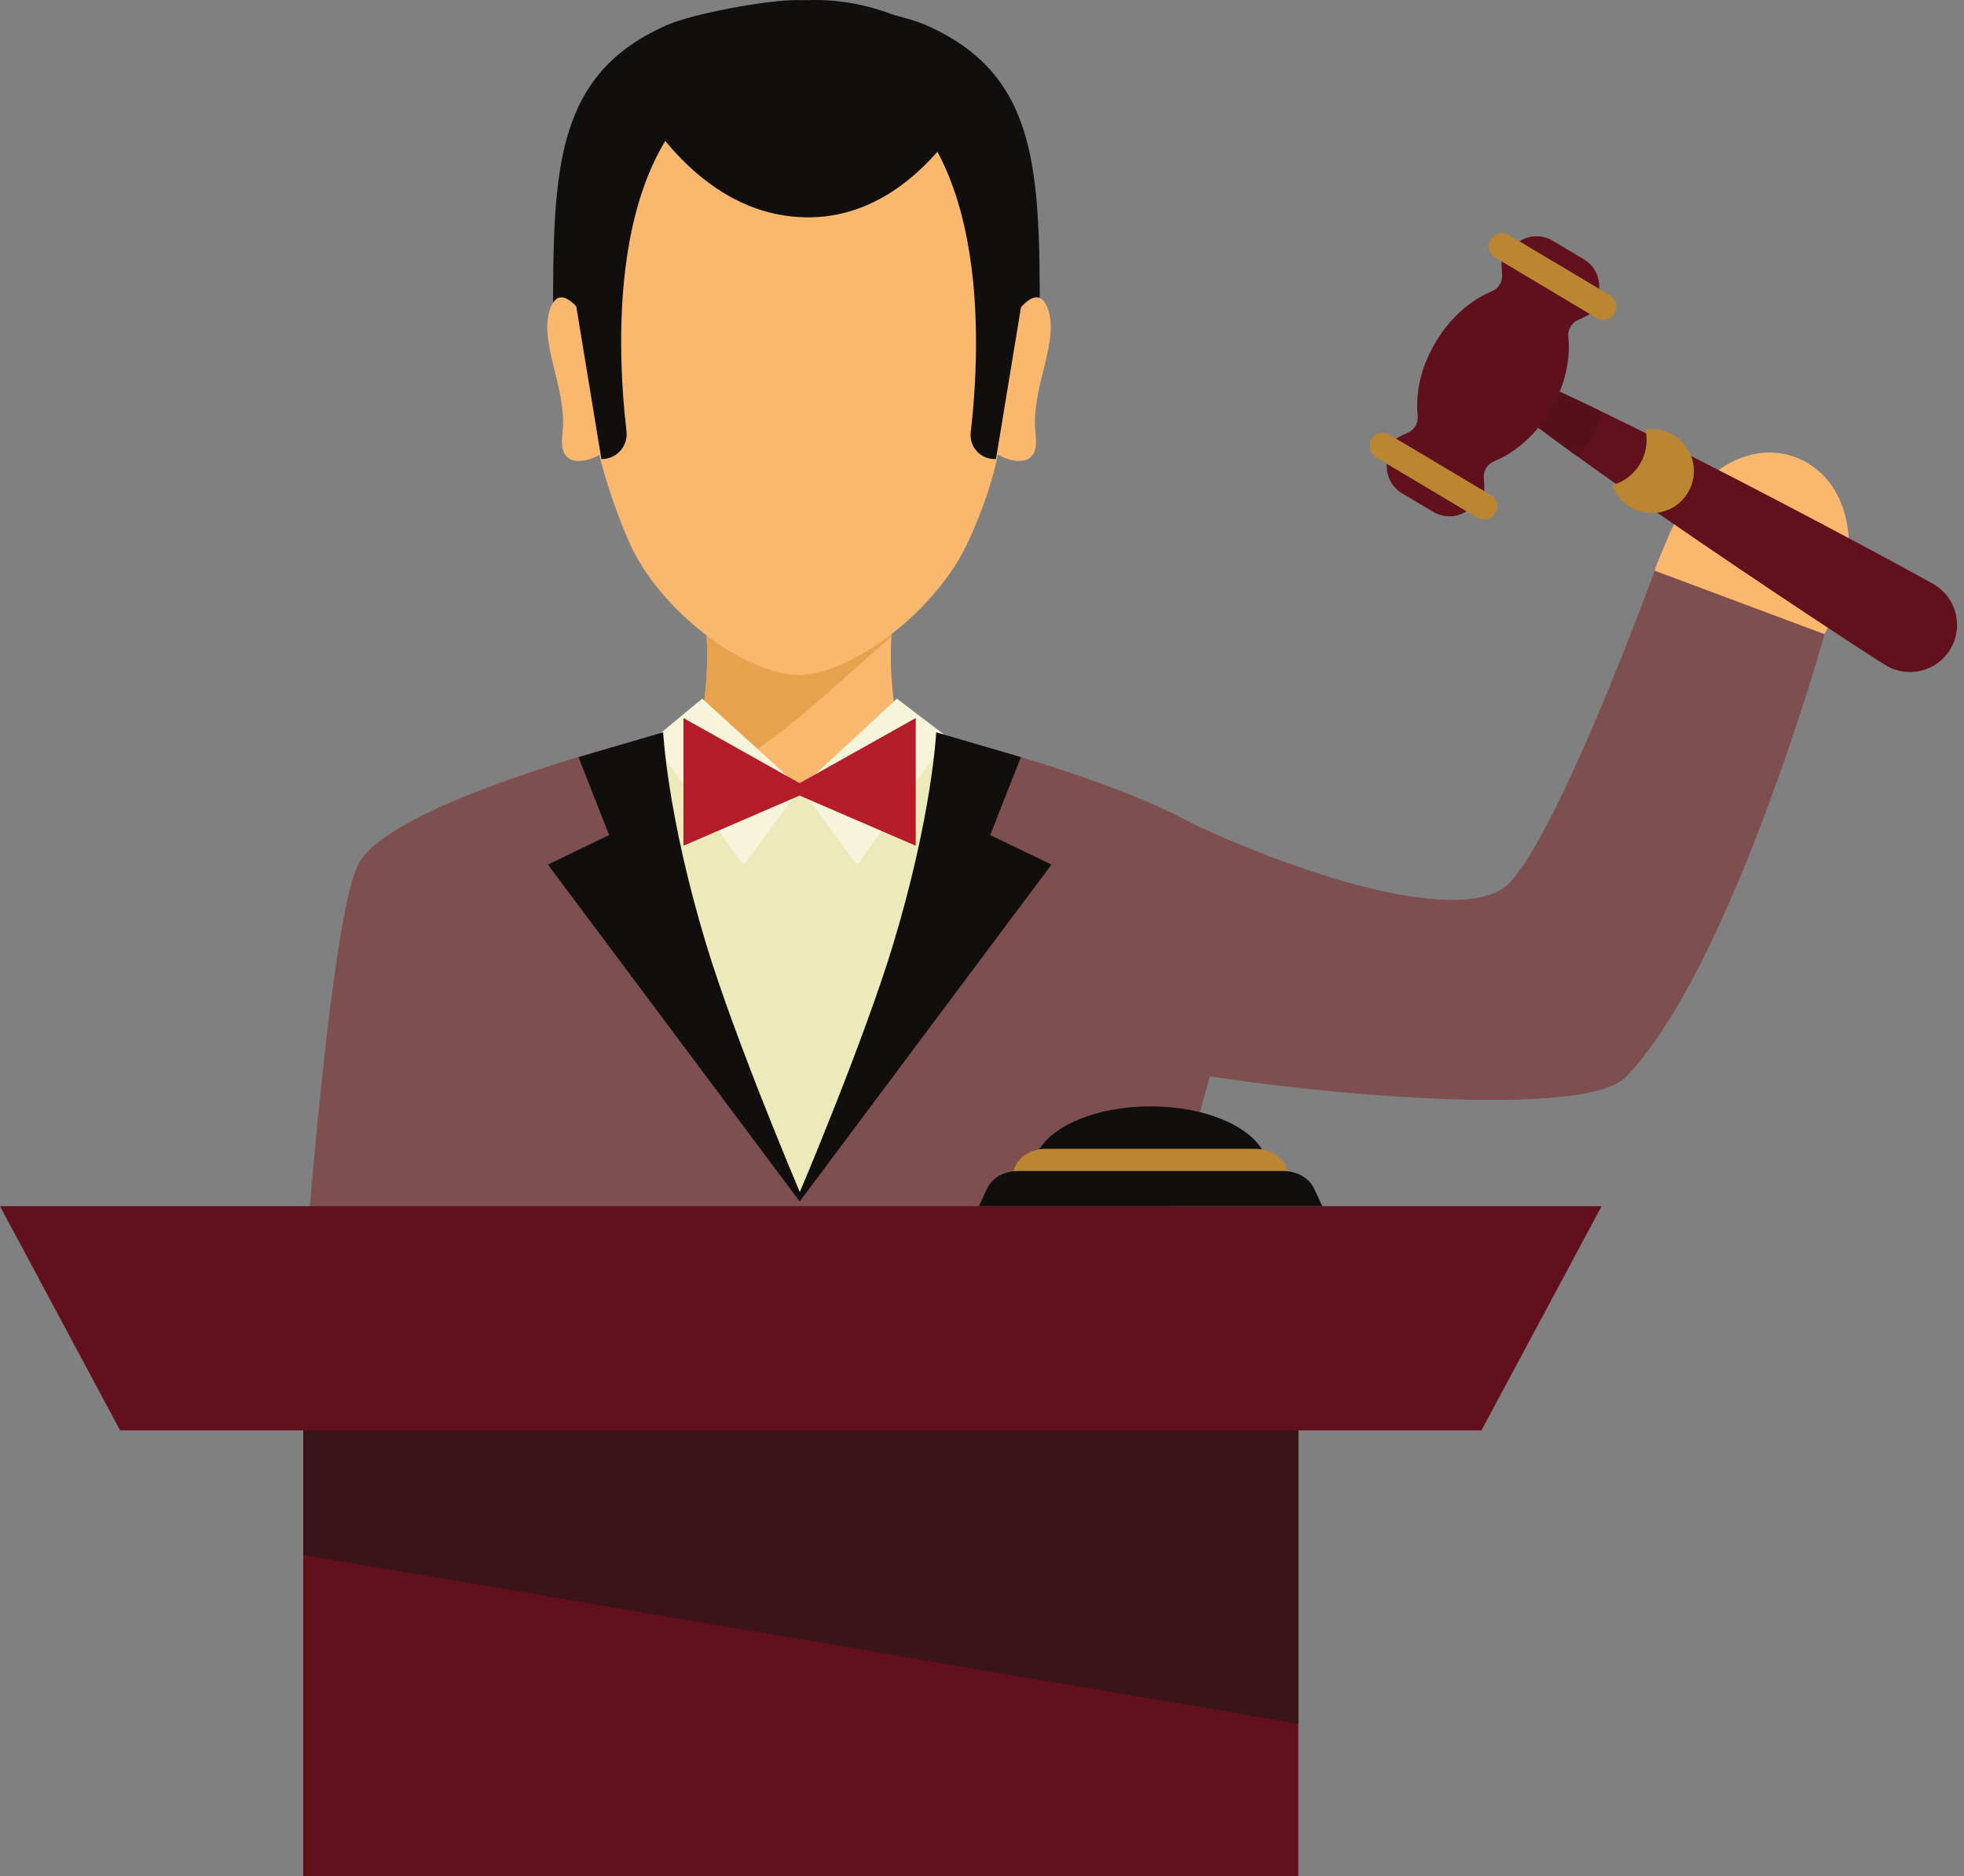 <svg width="268" height="256" viewBox="0 0 268 256" fill="none" xmlns="http://www.w3.org/2000/svg">
<rect x="0" y="0" width="268" height="256" fill="#808080" stroke="none"/>
<path d="M225.799 77.876C225.799 77.876 212.692 113.827 205.835 120.612C200.757 125.632 182.565 121.711 161.613 111.892L157.005 145.422C172.022 148.663 215.785 153.231 221.828 146.999C236.284 132.102 249.033 86.336 249.033 86.336L225.799 77.876Z" fill="#7E4F4F"/>
<path d="M227.322 74.025C226.855 75.207 226.096 76.704 225.803 77.876L248.964 86.538C249.55 85.479 250.086 84.361 250.549 83.182C254.415 73.374 251.597 64.994 245.185 62.465C238.769 59.937 231.188 64.216 227.322 74.025Z" fill="#FAB76E"/>
<path d="M126.231 3.375C122.907 1.929 113.146 0.041 108.679 0.005C104.212 0.041 94.451 1.929 91.123 3.375C75.658 10.099 75.47 23.163 75.47 43.507H108.679H141.884C141.884 23.163 141.696 10.099 126.231 3.375Z" fill="#100F0D"/>
<path d="M121.902 84.278H96.158C96.158 84.278 100.089 106.64 81.362 125.132L107.789 157.064H110.267L136.698 125.132C117.97 106.64 121.902 84.278 121.902 84.278Z" fill="#FAB76E"/>
<path d="M121.902 84.278H96.158C96.158 84.278 98.064 95.176 92.856 108.044C103.605 103.849 112.176 94.998 121.638 86.872C121.739 85.226 121.902 84.278 121.902 84.278Z" fill="#E7A24D"/>
<path d="M94.849 97.027C94.158 99.595 92.121 98.01 90.823 101.692C88.552 108.119 86.302 120.337 81.445 125.132L107.876 165.321H110.35L136.777 125.132C131.92 120.337 133.056 109.617 130.784 103.186C129.486 99.511 124.064 99.591 123.37 97.027L109.243 107.522L94.849 97.027Z" fill="#ECE9BA"/>
<path d="M142.937 42.01C141.946 39.446 140.209 40.773 138.857 42.458C139.247 22.574 128.745 12.476 128.745 12.476H109.03H89.311C89.311 12.476 78.743 22.552 79.076 42.314C77.745 40.701 76.085 39.522 75.119 42.01C73.326 46.632 77.539 52.965 76.732 59.388C76.186 63.728 79.611 63.291 81.778 62.079C82.599 65.363 83.81 69.237 85.76 73.768C89.879 83.36 101.713 92.091 108.972 92.091C116.227 92.091 127.887 83.287 132.184 73.768C134.159 69.396 135.392 65.761 136.173 62.025C138.336 63.28 141.877 63.797 141.327 59.388C140.517 52.965 144.73 46.632 142.937 42.01Z" fill="#FAB76E"/>
<path d="M109.229 107.523L116.965 118.051L129.334 100.626L122.386 95.338L109.229 107.523Z" fill="#F6F5DB"/>
<path d="M109.229 107.523L101.492 118.051L88.892 101.085L95.814 95.338L109.229 107.523Z" fill="#F6F5DB"/>
<path d="M169.252 117.798C165.205 110.583 140.05 103.317 129.508 100.543C129.182 103.671 128.282 106.72 126.802 109.465C127.367 114.792 127.142 121.935 124.372 130.239C122.372 136.254 115.363 149.701 113.402 154.801C112.632 156.808 109.113 163.278 109.113 163.278C109.113 163.278 105.59 156.808 104.816 154.801C102.86 149.701 96.172 136.254 94.165 130.239C92.158 124.214 91.463 118.807 91.413 114.25C88.017 110.792 85.977 106.246 85.304 101.465C73.532 104.713 52.631 111.277 48.97 117.798C46.283 122.594 43.719 147.694 42.16 165.976H159.414C165.132 148.631 171.939 122.594 169.252 117.798Z" fill="#7E4F4F"/>
<path d="M109.131 163.94L143.483 117.979L135.121 113.954L139.302 103.317L127.75 99.924C127.75 99.924 127.215 111.194 121.909 128.757C117.92 141.951 109.145 162.689 109.135 162.66C109.135 162.66 100.324 141.951 96.335 128.757C91.033 111.194 90.494 99.924 90.494 99.924L78.942 103.317L83.12 113.954L74.761 117.979L109.117 163.94L109.124 163.951L109.131 163.94Z" fill="#100F0D"/>
<path d="M86.002 11.893C86.002 11.893 94.212 29.658 110.288 29.658C126.603 29.658 134.575 10.28 134.575 10.28C134.575 10.28 112.404 -13.89 86.002 11.893Z" fill="#100F0D"/>
<path d="M85.488 58.852C84.063 46.585 82.856 17.879 101.225 9.868L95.601 7.148C95.601 7.148 79.166 10.475 77.658 35.854L82.063 62.643H82.107C84.143 62.643 85.727 60.878 85.488 58.852Z" fill="#100F0D"/>
<path d="M135.728 62.643H135.909L140.289 36.024C138.781 10.642 122.347 7.318 122.347 7.318L116.723 10.037C135.077 18.041 133.884 46.704 132.463 58.99C132.235 60.947 133.765 62.643 135.728 62.643Z" fill="#100F0D"/>
<path d="M124.958 97.982L109.113 106.868L93.264 97.982V115.407L109.113 108.561L124.958 115.407V97.982Z" fill="#B31C28"/>
<path d="M41.383 256H177.161V172.563H41.383V256Z" fill="#61101C"/>
<path d="M177.165 235.211L177.162 172.562H177.165V235.211Z" fill="#AB877C"/>
<path d="M177.165 235.211L41.383 212.176V172.562H177.165L177.162 235.211" fill="#391418"/>
<path d="M202.153 195.185H16.391L0 164.591H218.548L202.153 195.185Z" fill="#61101C"/>
<path d="M141.627 157.141C143.544 153.578 149.696 150.97 157.005 150.97C164.311 150.97 170.463 153.578 172.38 157.141H141.627Z" fill="#100F0D"/>
<path d="M137.812 160.906H176.196L175.505 159.238C174.89 157.759 173.183 156.761 171.256 156.761H142.752C140.828 156.761 139.117 157.759 138.506 159.238L137.812 160.906Z" fill="#BA8632"/>
<path d="M133.569 164.591H180.438L179.292 162.139C178.63 160.728 176.959 159.795 175.1 159.795H138.907C137.045 159.795 135.378 160.728 134.719 162.139L133.569 164.591Z" fill="#100F0D"/>
<path d="M199.553 48.859C197.734 51.908 254.288 88.98 257.337 90.795C260.386 92.614 264.332 91.616 266.147 88.567C267.967 85.518 266.965 81.576 263.916 79.757C260.871 77.941 201.365 45.814 199.553 48.859Z" fill="#61101C"/>
<path d="M224.533 58.61C225.803 58.411 227.152 58.639 228.345 59.352C231.065 60.972 231.959 64.495 230.335 67.214C228.714 69.938 225.192 70.827 222.468 69.204C221.275 68.491 220.436 67.417 220.005 66.202C221.535 65.771 222.91 64.784 223.788 63.312C224.664 61.84 224.877 60.158 224.533 58.61Z" fill="#BA8632"/>
<path d="M199.509 49.026C199.509 49.022 199.509 49.019 199.509 49.019V49.026ZM199.516 48.946C199.516 48.943 199.516 48.943 199.52 48.939C199.52 48.943 199.516 48.943 199.516 48.946Z" fill="#E4D4C3"/>
<path d="M215.155 62.212C206.348 55.858 199.639 50.552 199.509 49.073C199.509 49.069 199.509 49.069 199.509 49.069C199.509 49.062 199.509 49.055 199.509 49.048C199.509 49.044 199.509 49.044 199.509 49.044C199.509 49.04 199.509 49.037 199.509 49.037V49.033C199.509 49.029 199.509 49.029 199.509 49.026V49.019C199.509 49.015 199.509 49.015 199.509 49.011C199.509 49.011 199.509 49.008 199.509 49.004C199.509 49.001 199.509 48.997 199.509 48.993C199.509 48.99 199.509 48.986 199.509 48.983L199.513 48.979C199.513 48.979 199.513 48.975 199.513 48.972C199.513 48.972 199.513 48.972 199.513 48.968C199.513 48.968 199.513 48.964 199.513 48.961C199.513 48.961 199.513 48.961 199.513 48.957C199.516 48.953 199.516 48.953 199.516 48.95V48.946C199.516 48.943 199.52 48.943 199.52 48.939C199.52 48.935 199.52 48.932 199.52 48.928C199.524 48.928 199.524 48.928 199.524 48.928C199.524 48.925 199.524 48.921 199.524 48.917C199.527 48.914 199.527 48.91 199.527 48.907C199.531 48.903 199.531 48.903 199.531 48.899C199.531 48.899 199.531 48.896 199.535 48.896C199.535 48.896 199.535 48.892 199.535 48.889C199.538 48.889 199.538 48.889 199.538 48.889C199.538 48.885 199.538 48.881 199.542 48.878C199.542 48.874 199.545 48.874 199.545 48.87C199.549 48.867 199.549 48.863 199.553 48.859C199.553 48.856 199.556 48.852 199.56 48.849C199.647 48.718 199.842 48.657 200.139 48.657C202.258 48.657 209.47 51.778 218.323 56.05C218.323 56.05 218.587 57.594 217.437 59.525C216.349 61.352 215.155 62.212 215.155 62.212Z" fill="#54111A"/>
<path d="M193.448 56.744C193.231 54.657 193.375 50.943 195.903 46.686C198.446 42.437 201.647 40.549 203.582 39.746C204.515 39.359 205.075 38.411 204.974 37.409C204.884 36.556 204.855 35.438 205.025 34.118L218.266 42.017C217.191 42.791 216.19 43.297 215.398 43.626C214.472 44.013 213.9 44.957 214.005 45.963C214.219 48.046 214.081 51.757 211.553 56.017C209.007 60.267 205.806 62.155 203.871 62.954C202.938 63.341 202.377 64.289 202.482 65.294C202.569 66.144 202.594 67.265 202.428 68.582L189.184 60.687C190.265 59.913 191.267 59.406 192.052 59.077C192.985 58.69 193.553 57.746 193.448 56.744Z" fill="#5F101C"/>
<path d="M207.332 32.943L207.379 32.913C208.743 32.038 210.49 32.02 211.882 32.852L216.124 35.38C217.517 36.212 218.331 37.756 218.211 39.373L218.208 39.427L207.332 32.943Z" fill="#61101C"/>
<path d="M204.005 35.134L217.861 43.395C218.7 43.897 219.792 43.619 220.295 42.78L220.313 42.747C220.812 41.908 220.537 40.819 219.698 40.317L205.842 32.056C204.996 31.553 203.911 31.828 203.408 32.671L203.39 32.703C202.887 33.542 203.166 34.631 204.005 35.134Z" fill="#BA8632"/>
<path d="M189.249 63.276L189.245 63.327C189.122 64.947 189.936 66.491 191.332 67.323L195.571 69.848C196.967 70.68 198.71 70.665 200.077 69.79L200.124 69.757L189.249 63.276Z" fill="#61101C"/>
<path d="M189.592 59.309L203.452 67.569C204.291 68.068 204.565 69.157 204.066 70.003L204.048 70.032C203.542 70.875 202.453 71.15 201.614 70.647L187.759 62.386C186.912 61.884 186.637 60.795 187.144 59.952L187.162 59.923C187.661 59.081 188.75 58.806 189.592 59.309Z" fill="#BA8632"/>
</svg>
